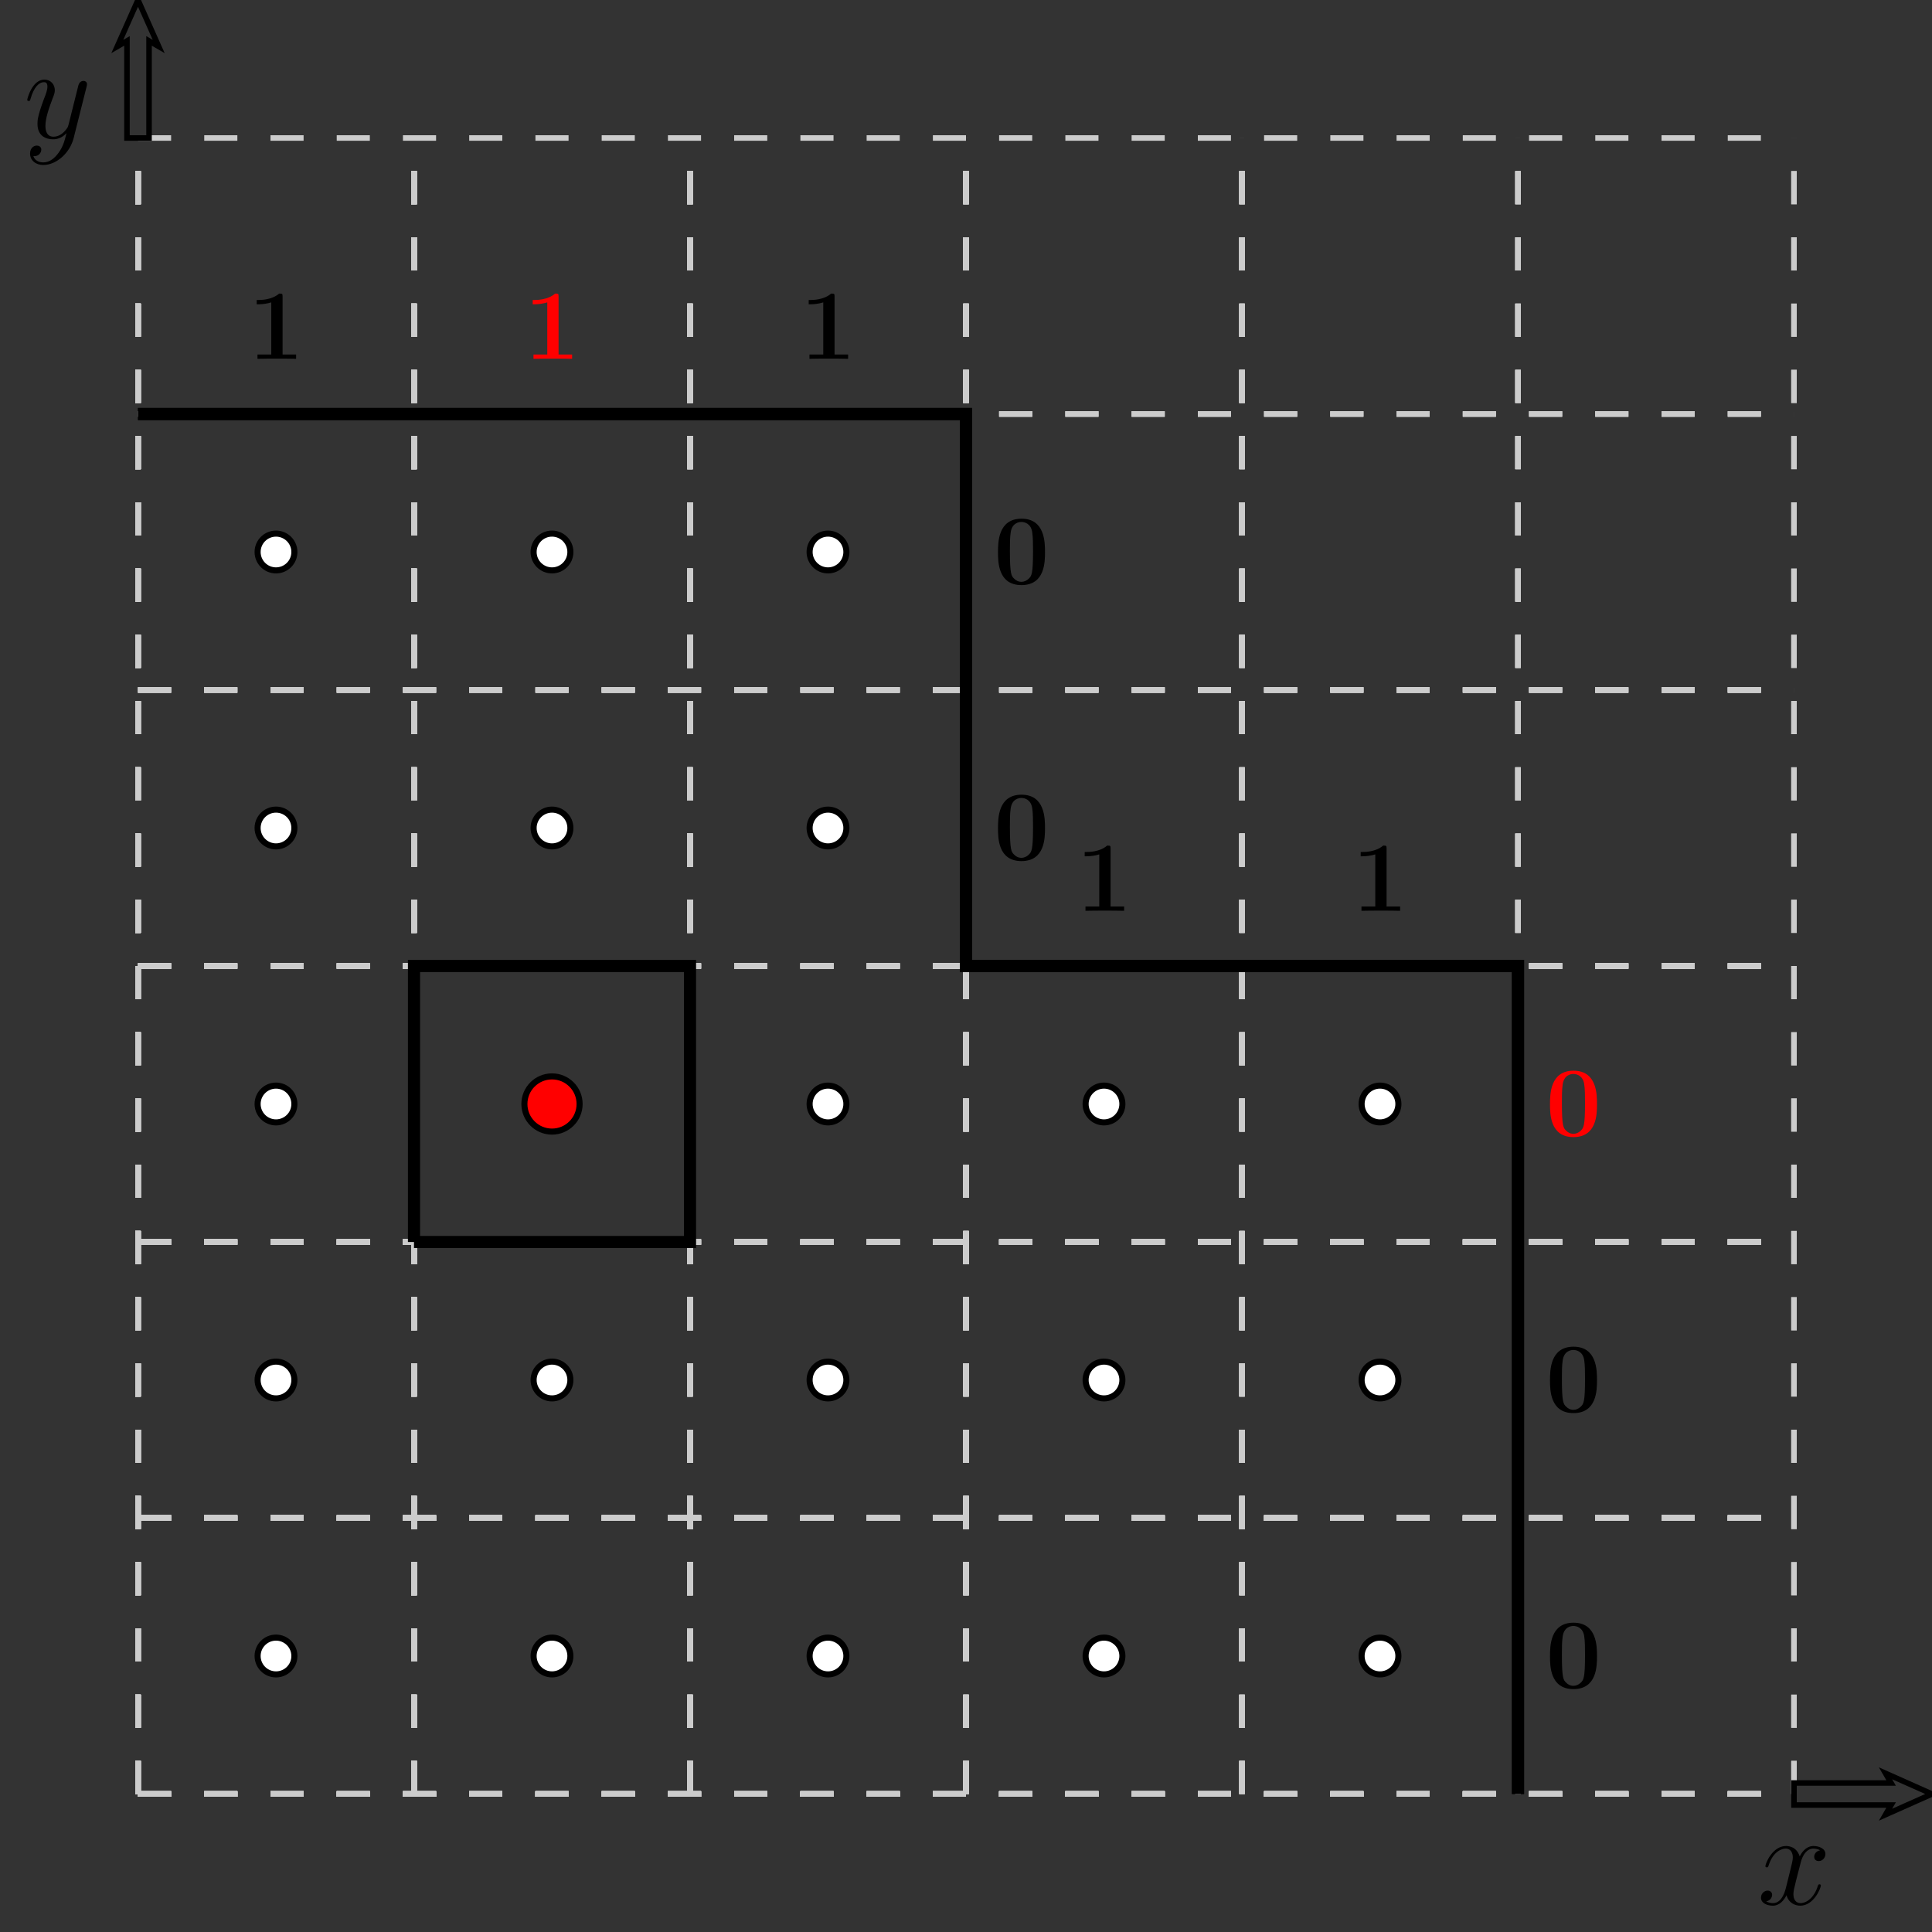 <?xml version="1.0" encoding="UTF-8"?>
<svg xmlns="http://www.w3.org/2000/svg" xmlns:xlink="http://www.w3.org/1999/xlink" width="350pt" height="350pt" viewBox="0 0 350 350" version="1.1">
<rect x="0" y="0" width="350" height="350" fill="#333333" stroke="none"/>
<defs>
<g>
<symbol overflow="visible" id="glyph0-0">
<path style="stroke:none;" d=""/>
</symbol>
<symbol overflow="visible" id="glyph0-1">
<path style="stroke:none;" d="M 11.375 -9.797 C 10.609 -9.641 10.312 -9.078 10.312 -8.609 C 10.312 -8.047 10.781 -7.844 11.109 -7.844 C 11.828 -7.844 12.344 -8.469 12.344 -9.125 C 12.344 -10.125 11.188 -10.578 10.172 -10.578 C 8.719 -10.578 7.891 -9.141 7.688 -8.688 C 7.125 -10.484 5.641 -10.578 5.203 -10.578 C 2.766 -10.578 1.469 -7.438 1.469 -6.906 C 1.469 -6.812 1.562 -6.703 1.734 -6.703 C 1.922 -6.703 1.969 -6.844 2.016 -6.938 C 2.828 -9.594 4.438 -10.109 5.141 -10.109 C 6.219 -10.109 6.438 -9.094 6.438 -8.516 C 6.438 -7.984 6.281 -7.438 6 -6.281 L 5.188 -3 C 4.828 -1.562 4.125 -0.234 2.859 -0.234 C 2.734 -0.234 2.141 -0.234 1.625 -0.547 C 2.5 -0.719 2.688 -1.438 2.688 -1.734 C 2.688 -2.203 2.328 -2.5 1.875 -2.5 C 1.297 -2.5 0.672 -1.984 0.672 -1.219 C 0.672 -0.219 1.797 0.234 2.828 0.234 C 3.984 0.234 4.797 -0.672 5.297 -1.656 C 5.688 -0.234 6.891 0.234 7.781 0.234 C 10.219 0.234 11.516 -2.906 11.516 -3.438 C 11.516 -3.547 11.422 -3.641 11.281 -3.641 C 11.062 -3.641 11.047 -3.531 10.969 -3.344 C 10.312 -1.219 8.922 -0.234 7.844 -0.234 C 7.016 -0.234 6.547 -0.859 6.547 -1.844 C 6.547 -2.375 6.641 -2.766 7.031 -4.344 L 7.875 -7.609 C 8.234 -9.047 9.047 -10.109 10.156 -10.109 C 10.203 -10.109 10.875 -10.109 11.375 -9.797 Z M 11.375 -9.797 "/>
</symbol>
<symbol overflow="visible" id="glyph0-2">
<path style="stroke:none;" d="M 6.312 2.688 C 5.656 3.594 4.734 4.422 3.547 4.422 C 3.266 4.422 2.109 4.375 1.75 3.266 C 1.828 3.281 1.938 3.281 1.984 3.281 C 2.719 3.281 3.188 2.656 3.188 2.109 C 3.188 1.562 2.734 1.375 2.375 1.375 C 1.984 1.375 1.156 1.656 1.156 2.828 C 1.156 4.062 2.188 4.891 3.547 4.891 C 5.953 4.891 8.375 2.688 9.047 0.031 L 11.406 -9.344 C 11.422 -9.453 11.469 -9.594 11.469 -9.75 C 11.469 -10.109 11.188 -10.344 10.828 -10.344 C 10.609 -10.344 10.109 -10.25 9.906 -9.531 L 8.141 -2.469 C 8.016 -2.047 8.016 -1.984 7.828 -1.734 C 7.344 -1.062 6.547 -0.234 5.406 -0.234 C 4.062 -0.234 3.938 -1.562 3.938 -2.203 C 3.938 -3.578 4.578 -5.422 5.234 -7.156 C 5.5 -7.844 5.641 -8.188 5.641 -8.656 C 5.641 -9.672 4.922 -10.578 3.75 -10.578 C 1.531 -10.578 0.641 -7.109 0.641 -6.906 C 0.641 -6.812 0.75 -6.703 0.906 -6.703 C 1.125 -6.703 1.156 -6.797 1.25 -7.125 C 1.828 -9.141 2.734 -10.109 3.672 -10.109 C 3.891 -10.109 4.297 -10.109 4.297 -9.312 C 4.297 -8.688 4.031 -7.984 3.672 -7.078 C 2.5 -3.938 2.5 -3.141 2.5 -2.562 C 2.5 -0.281 4.125 0.234 5.328 0.234 C 6.031 0.234 6.891 0.031 7.734 -0.859 L 7.75 -0.844 C 7.391 0.578 7.156 1.516 6.312 2.688 Z M 6.312 2.688 "/>
</symbol>
<symbol overflow="visible" id="glyph1-0">
<path style="stroke:none;" d=""/>
</symbol>
<symbol overflow="visible" id="glyph1-1">
<path style="stroke:none;" d="M 6.234 -11.281 C 6.234 -11.812 6.188 -11.812 5.609 -11.812 C 4.281 -10.656 2.281 -10.656 1.891 -10.656 L 1.547 -10.656 L 1.547 -9.875 L 1.891 -9.875 C 2.516 -9.875 3.469 -9.984 4.188 -10.219 L 4.188 -0.781 L 1.688 -0.781 L 1.688 0 C 2.453 -0.031 4.344 -0.031 5.188 -0.031 C 6.031 -0.031 7.938 -0.031 8.688 0 L 8.688 -0.781 L 6.234 -0.781 Z M 6.234 -11.281 "/>
</symbol>
<symbol overflow="visible" id="glyph1-2">
<path style="stroke:none;" d="M 9.312 -5.734 C 9.312 -7.469 9.312 -11.812 5.062 -11.812 C 0.797 -11.812 0.797 -7.484 0.797 -5.734 C 0.797 -4.016 0.797 0.219 5.047 0.219 C 9.281 0.219 9.312 -3.953 9.312 -5.734 Z M 5.062 -0.375 C 4.484 -0.375 4.047 -0.609 3.688 -0.984 C 3.234 -1.438 2.953 -1.734 2.953 -5.953 C 2.953 -7.219 2.953 -8.375 3.094 -9.312 C 3.344 -11.094 4.641 -11.219 5.047 -11.219 C 5.609 -11.219 6.734 -10.938 6.984 -9.438 C 7.141 -8.516 7.141 -7.062 7.141 -5.953 C 7.141 -1.703 6.875 -1.453 6.344 -0.922 C 5.969 -0.562 5.484 -0.375 5.062 -0.375 Z M 5.062 -0.375 "/>
</symbol>
</g>
</defs>
<g id="surface1">
<path style="fill:none;stroke-width:10;stroke-linecap:butt;stroke-linejoin:miter;stroke:rgb(80.077%,80.077%,80.077%);stroke-opacity:1;stroke-dasharray:60,60;stroke-miterlimit:10;" d="M 250 250 L 250 3250 " transform="matrix(0.1,0,0,-0.1,0,350)"/>
<path style="fill:none;stroke-width:10;stroke-linecap:butt;stroke-linejoin:miter;stroke:rgb(80.077%,80.077%,80.077%);stroke-opacity:1;stroke-dasharray:60,60;stroke-miterlimit:10;" d="M 250 250 L 250 3250 M 250 250 L 3250 250 " transform="matrix(0.1,0,0,-0.1,0,350)"/>
<path style="fill:none;stroke-width:10;stroke-linecap:butt;stroke-linejoin:miter;stroke:rgb(80.077%,80.077%,80.077%);stroke-opacity:1;stroke-dasharray:60,60;stroke-miterlimit:10;" d="M 250 250 L 250 3250 M 250 250 L 3250 250 M 750 250 L 750 3250 " transform="matrix(0.1,0,0,-0.1,0,350)"/>
<path style="fill:none;stroke-width:10;stroke-linecap:butt;stroke-linejoin:miter;stroke:rgb(80.077%,80.077%,80.077%);stroke-opacity:1;stroke-dasharray:60,60;stroke-miterlimit:10;" d="M 250 250 L 250 3250 M 250 250 L 3250 250 M 750 250 L 750 3250 M 250 750 L 3250 750 " transform="matrix(0.1,0,0,-0.1,0,350)"/>
<path style="fill:none;stroke-width:10;stroke-linecap:butt;stroke-linejoin:miter;stroke:rgb(80.077%,80.077%,80.077%);stroke-opacity:1;stroke-dasharray:60,60;stroke-miterlimit:10;" d="M 250 250 L 250 3250 M 250 250 L 3250 250 M 750 250 L 750 3250 M 250 750 L 3250 750 M 1250 250 L 1250 3250 " transform="matrix(0.1,0,0,-0.1,0,350)"/>
<path style="fill:none;stroke-width:10;stroke-linecap:butt;stroke-linejoin:miter;stroke:rgb(80.077%,80.077%,80.077%);stroke-opacity:1;stroke-dasharray:60,60;stroke-miterlimit:10;" d="M 250 250 L 250 3250 M 250 250 L 3250 250 M 750 250 L 750 3250 M 250 750 L 3250 750 M 1250 250 L 1250 3250 M 250 1250 L 3250 1250 " transform="matrix(0.1,0,0,-0.1,0,350)"/>
<path style="fill:none;stroke-width:10;stroke-linecap:butt;stroke-linejoin:miter;stroke:rgb(80.077%,80.077%,80.077%);stroke-opacity:1;stroke-dasharray:60,60;stroke-miterlimit:10;" d="M 250 250 L 250 3250 M 250 250 L 3250 250 M 750 250 L 750 3250 M 250 750 L 3250 750 M 1250 250 L 1250 3250 M 250 1250 L 3250 1250 M 1750 250 L 1750 3250 " transform="matrix(0.1,0,0,-0.1,0,350)"/>
<path style="fill:none;stroke-width:10;stroke-linecap:butt;stroke-linejoin:miter;stroke:rgb(80.077%,80.077%,80.077%);stroke-opacity:1;stroke-dasharray:60,60;stroke-miterlimit:10;" d="M 250 250 L 250 3250 M 250 250 L 3250 250 M 750 250 L 750 3250 M 250 750 L 3250 750 M 1250 250 L 1250 3250 M 250 1250 L 3250 1250 M 1750 250 L 1750 3250 M 250 1750 L 3250 1750 " transform="matrix(0.1,0,0,-0.1,0,350)"/>
<path style="fill:none;stroke-width:10;stroke-linecap:butt;stroke-linejoin:miter;stroke:rgb(80.077%,80.077%,80.077%);stroke-opacity:1;stroke-dasharray:60,60;stroke-miterlimit:10;" d="M 250 250 L 250 3250 M 250 250 L 3250 250 M 750 250 L 750 3250 M 250 750 L 3250 750 M 1250 250 L 1250 3250 M 250 1250 L 3250 1250 M 1750 250 L 1750 3250 M 250 1750 L 3250 1750 M 2250 250 L 2250 3250 " transform="matrix(0.1,0,0,-0.1,0,350)"/>
<path style="fill:none;stroke-width:10;stroke-linecap:butt;stroke-linejoin:miter;stroke:rgb(80.077%,80.077%,80.077%);stroke-opacity:1;stroke-dasharray:60,60;stroke-miterlimit:10;" d="M 250 250 L 250 3250 M 250 250 L 3250 250 M 750 250 L 750 3250 M 250 750 L 3250 750 M 1250 250 L 1250 3250 M 250 1250 L 3250 1250 M 1750 250 L 1750 3250 M 250 1750 L 3250 1750 M 2250 250 L 2250 3250 M 250 2250 L 3250 2250 " transform="matrix(0.1,0,0,-0.1,0,350)"/>
<path style="fill:none;stroke-width:10;stroke-linecap:butt;stroke-linejoin:miter;stroke:rgb(80.077%,80.077%,80.077%);stroke-opacity:1;stroke-dasharray:60,60;stroke-miterlimit:10;" d="M 250 250 L 250 3250 M 250 250 L 3250 250 M 750 250 L 750 3250 M 250 750 L 3250 750 M 1250 250 L 1250 3250 M 250 1250 L 3250 1250 M 1750 250 L 1750 3250 M 250 1750 L 3250 1750 M 2250 250 L 2250 3250 M 250 2250 L 3250 2250 M 2750 250 L 2750 3250 " transform="matrix(0.1,0,0,-0.1,0,350)"/>
<path style="fill:none;stroke-width:10;stroke-linecap:butt;stroke-linejoin:miter;stroke:rgb(80.077%,80.077%,80.077%);stroke-opacity:1;stroke-dasharray:60,60;stroke-miterlimit:10;" d="M 250 250 L 250 3250 M 250 250 L 3250 250 M 750 250 L 750 3250 M 250 750 L 3250 750 M 1250 250 L 1250 3250 M 250 1250 L 3250 1250 M 1750 250 L 1750 3250 M 250 1750 L 3250 1750 M 2250 250 L 2250 3250 M 250 2250 L 3250 2250 M 2750 250 L 2750 3250 M 250 2750 L 3250 2750 " transform="matrix(0.1,0,0,-0.1,0,350)"/>
<path style="fill:none;stroke-width:10;stroke-linecap:butt;stroke-linejoin:miter;stroke:rgb(80.077%,80.077%,80.077%);stroke-opacity:1;stroke-dasharray:60,60;stroke-miterlimit:10;" d="M 250 250 L 250 3250 M 250 250 L 3250 250 M 750 250 L 750 3250 M 250 750 L 3250 750 M 1250 250 L 1250 3250 M 250 1250 L 3250 1250 M 1750 250 L 1750 3250 M 250 1750 L 3250 1750 M 2250 250 L 2250 3250 M 250 2250 L 3250 2250 M 2750 250 L 2750 3250 M 250 2750 L 3250 2750 M 3250 250 L 3250 3250 " transform="matrix(0.1,0,0,-0.1,0,350)"/>
<path style="fill:none;stroke-width:10;stroke-linecap:butt;stroke-linejoin:miter;stroke:rgb(80.077%,80.077%,80.077%);stroke-opacity:1;stroke-dasharray:60,60;stroke-miterlimit:10;" d="M 250 250 L 250 3250 M 250 250 L 3250 250 M 750 250 L 750 3250 M 250 750 L 3250 750 M 1250 250 L 1250 3250 M 250 1250 L 3250 1250 M 1750 250 L 1750 3250 M 250 1750 L 3250 1750 M 2250 250 L 2250 3250 M 250 2250 L 3250 2250 M 2750 250 L 2750 3250 M 250 2750 L 3250 2750 M 3250 250 L 3250 3250 M 250 3250 L 3250 3250 " transform="matrix(0.1,0,0,-0.1,0,350)"/>
<path style="fill:none;stroke-width:10;stroke-linecap:butt;stroke-linejoin:miter;stroke:rgb(0%,0%,0%);stroke-opacity:1;stroke-miterlimit:10;" d="M 3250 230 L 3425.898 230 L 3415.781 212.5 L 3500 250 L 3415.781 287.5 L 3425.898 270 L 3250 270 Z M 3250 230 " transform="matrix(0.1,0,0,-0.1,0,350)"/>
<path style="fill:none;stroke-width:10;stroke-linecap:butt;stroke-linejoin:miter;stroke:rgb(0%,0%,0%);stroke-opacity:1;stroke-miterlimit:10;" d="M 270 3250 L 270 3425.898 L 287.5 3415.781 L 250 3500 L 212.5 3415.781 L 230 3425.898 L 230 3250 Z M 270 3250 " transform="matrix(0.1,0,0,-0.1,0,350)"/>
<g style="fill:rgb(0%,0%,0%);fill-opacity:1;">
  <use xlink:href="#glyph0-1" x="318.348" y="345"/>
</g>
<g style="fill:rgb(0%,0%,0%);fill-opacity:1;">
  <use xlink:href="#glyph0-2" x="4.292" y="25"/>
</g>
<path style="fill:none;stroke-width:22;stroke-linecap:butt;stroke-linejoin:miter;stroke:rgb(0%,0%,0%);stroke-opacity:1;stroke-miterlimit:10;" d="M 250 2750 L 1750 2750 L 1750 1750 L 2750 1750 L 2750 250 " transform="matrix(0.1,0,0,-0.1,0,350)"/>
<path style="fill:none;stroke-width:22;stroke-linecap:butt;stroke-linejoin:miter;stroke:rgb(0%,0%,0%);stroke-opacity:1;stroke-miterlimit:10;" d="M 250 2750 L 1750 2750 L 1750 1750 L 2750 1750 L 2750 250 M 750 1250 L 1250 1250 L 1250 1750 L 750 1750 L 750 1250 " transform="matrix(0.1,0,0,-0.1,0,350)"/>
<path style=" stroke:none;fill-rule:nonzero;fill:rgb(100%,100%,100%);fill-opacity:1;" d="M 53.332 300 C 53.332 298.16 51.84 296.668 50 296.668 C 48.16 296.668 46.668 298.16 46.668 300 C 46.668 301.84 48.16 303.332 50 303.332 C 51.84 303.332 53.332 301.84 53.332 300 "/>
<path style="fill:none;stroke-width:11;stroke-linecap:butt;stroke-linejoin:miter;stroke:rgb(0%,0%,0%);stroke-opacity:1;stroke-miterlimit:10;" d="M 533.32 500 C 533.32 518.398 518.398 533.32 500 533.32 C 481.602 533.32 466.68 518.398 466.68 500 C 466.68 481.602 481.602 466.68 500 466.68 C 518.398 466.68 533.32 481.602 533.32 500 Z M 533.32 500 " transform="matrix(0.1,0,0,-0.1,0,350)"/>
<path style=" stroke:none;fill-rule:nonzero;fill:rgb(100%,100%,100%);fill-opacity:1;" d="M 53.332 250 C 53.332 248.16 51.84 246.668 50 246.668 C 48.16 246.668 46.668 248.16 46.668 250 C 46.668 251.84 48.16 253.332 50 253.332 C 51.84 253.332 53.332 251.84 53.332 250 "/>
<path style="fill:none;stroke-width:11;stroke-linecap:butt;stroke-linejoin:miter;stroke:rgb(0%,0%,0%);stroke-opacity:1;stroke-miterlimit:10;" d="M 533.32 1000 C 533.32 1018.398 518.398 1033.32 500 1033.32 C 481.602 1033.32 466.68 1018.398 466.68 1000 C 466.68 981.602 481.602 966.68 500 966.68 C 518.398 966.68 533.32 981.602 533.32 1000 Z M 533.32 1000 " transform="matrix(0.1,0,0,-0.1,0,350)"/>
<path style=" stroke:none;fill-rule:nonzero;fill:rgb(100%,100%,100%);fill-opacity:1;" d="M 53.332 200 C 53.332 198.16 51.84 196.668 50 196.668 C 48.16 196.668 46.668 198.16 46.668 200 C 46.668 201.84 48.16 203.332 50 203.332 C 51.84 203.332 53.332 201.84 53.332 200 "/>
<path style="fill:none;stroke-width:11;stroke-linecap:butt;stroke-linejoin:miter;stroke:rgb(0%,0%,0%);stroke-opacity:1;stroke-miterlimit:10;" d="M 533.32 1500 C 533.32 1518.398 518.398 1533.32 500 1533.32 C 481.602 1533.32 466.68 1518.398 466.68 1500 C 466.68 1481.602 481.602 1466.68 500 1466.68 C 518.398 1466.68 533.32 1481.602 533.32 1500 Z M 533.32 1500 " transform="matrix(0.1,0,0,-0.1,0,350)"/>
<path style=" stroke:none;fill-rule:nonzero;fill:rgb(100%,100%,100%);fill-opacity:1;" d="M 53.332 150 C 53.332 148.16 51.84 146.668 50 146.668 C 48.16 146.668 46.668 148.16 46.668 150 C 46.668 151.84 48.16 153.332 50 153.332 C 51.84 153.332 53.332 151.84 53.332 150 "/>
<path style="fill:none;stroke-width:11;stroke-linecap:butt;stroke-linejoin:miter;stroke:rgb(0%,0%,0%);stroke-opacity:1;stroke-miterlimit:10;" d="M 533.32 2000 C 533.32 2018.398 518.398 2033.32 500 2033.32 C 481.602 2033.32 466.68 2018.398 466.68 2000 C 466.68 1981.602 481.602 1966.68 500 1966.68 C 518.398 1966.68 533.32 1981.602 533.32 2000 Z M 533.32 2000 " transform="matrix(0.1,0,0,-0.1,0,350)"/>
<path style=" stroke:none;fill-rule:nonzero;fill:rgb(100%,100%,100%);fill-opacity:1;" d="M 53.332 100 C 53.332 98.16 51.84 96.668 50 96.668 C 48.16 96.668 46.668 98.16 46.668 100 C 46.668 101.84 48.16 103.332 50 103.332 C 51.84 103.332 53.332 101.84 53.332 100 "/>
<path style="fill:none;stroke-width:11;stroke-linecap:butt;stroke-linejoin:miter;stroke:rgb(0%,0%,0%);stroke-opacity:1;stroke-miterlimit:10;" d="M 533.32 2500 C 533.32 2518.398 518.398 2533.32 500 2533.32 C 481.602 2533.32 466.68 2518.398 466.68 2500 C 466.68 2481.602 481.602 2466.68 500 2466.68 C 518.398 2466.68 533.32 2481.602 533.32 2500 Z M 533.32 2500 " transform="matrix(0.1,0,0,-0.1,0,350)"/>
<path style=" stroke:none;fill-rule:nonzero;fill:rgb(100%,100%,100%);fill-opacity:1;" d="M 103.332 300 C 103.332 298.16 101.84 296.668 100 296.668 C 98.16 296.668 96.668 298.16 96.668 300 C 96.668 301.84 98.16 303.332 100 303.332 C 101.84 303.332 103.332 301.84 103.332 300 "/>
<path style="fill:none;stroke-width:11;stroke-linecap:butt;stroke-linejoin:miter;stroke:rgb(0%,0%,0%);stroke-opacity:1;stroke-miterlimit:10;" d="M 1033.32 500 C 1033.32 518.398 1018.398 533.32 1000 533.32 C 981.602 533.32 966.68 518.398 966.68 500 C 966.68 481.602 981.602 466.68 1000 466.68 C 1018.398 466.68 1033.32 481.602 1033.32 500 Z M 1033.32 500 " transform="matrix(0.1,0,0,-0.1,0,350)"/>
<path style=" stroke:none;fill-rule:nonzero;fill:rgb(100%,100%,100%);fill-opacity:1;" d="M 103.332 250 C 103.332 248.16 101.84 246.668 100 246.668 C 98.16 246.668 96.668 248.16 96.668 250 C 96.668 251.84 98.16 253.332 100 253.332 C 101.84 253.332 103.332 251.84 103.332 250 "/>
<path style="fill:none;stroke-width:11;stroke-linecap:butt;stroke-linejoin:miter;stroke:rgb(0%,0%,0%);stroke-opacity:1;stroke-miterlimit:10;" d="M 1033.32 1000 C 1033.32 1018.398 1018.398 1033.32 1000 1033.32 C 981.602 1033.32 966.68 1018.398 966.68 1000 C 966.68 981.602 981.602 966.68 1000 966.68 C 1018.398 966.68 1033.32 981.602 1033.32 1000 Z M 1033.32 1000 " transform="matrix(0.1,0,0,-0.1,0,350)"/>
<path style=" stroke:none;fill-rule:nonzero;fill:rgb(100%,100%,100%);fill-opacity:1;" d="M 103.332 200 C 103.332 198.16 101.84 196.668 100 196.668 C 98.16 196.668 96.668 198.16 96.668 200 C 96.668 201.84 98.16 203.332 100 203.332 C 101.84 203.332 103.332 201.84 103.332 200 "/>
<path style="fill:none;stroke-width:11;stroke-linecap:butt;stroke-linejoin:miter;stroke:rgb(0%,0%,0%);stroke-opacity:1;stroke-miterlimit:10;" d="M 1033.32 1500 C 1033.32 1518.398 1018.398 1533.32 1000 1533.32 C 981.602 1533.32 966.68 1518.398 966.68 1500 C 966.68 1481.602 981.602 1466.68 1000 1466.68 C 1018.398 1466.68 1033.32 1481.602 1033.32 1500 Z M 1033.32 1500 " transform="matrix(0.1,0,0,-0.1,0,350)"/>
<path style=" stroke:none;fill-rule:nonzero;fill:rgb(100%,100%,100%);fill-opacity:1;" d="M 103.332 150 C 103.332 148.16 101.84 146.668 100 146.668 C 98.16 146.668 96.668 148.16 96.668 150 C 96.668 151.84 98.16 153.332 100 153.332 C 101.84 153.332 103.332 151.84 103.332 150 "/>
<path style="fill:none;stroke-width:11;stroke-linecap:butt;stroke-linejoin:miter;stroke:rgb(0%,0%,0%);stroke-opacity:1;stroke-miterlimit:10;" d="M 1033.32 2000 C 1033.32 2018.398 1018.398 2033.32 1000 2033.32 C 981.602 2033.32 966.68 2018.398 966.68 2000 C 966.68 1981.602 981.602 1966.68 1000 1966.68 C 1018.398 1966.68 1033.32 1981.602 1033.32 2000 Z M 1033.32 2000 " transform="matrix(0.1,0,0,-0.1,0,350)"/>
<path style=" stroke:none;fill-rule:nonzero;fill:rgb(100%,100%,100%);fill-opacity:1;" d="M 103.332 100 C 103.332 98.16 101.84 96.668 100 96.668 C 98.16 96.668 96.668 98.16 96.668 100 C 96.668 101.84 98.16 103.332 100 103.332 C 101.84 103.332 103.332 101.84 103.332 100 "/>
<path style="fill:none;stroke-width:11;stroke-linecap:butt;stroke-linejoin:miter;stroke:rgb(0%,0%,0%);stroke-opacity:1;stroke-miterlimit:10;" d="M 1033.32 2500 C 1033.32 2518.398 1018.398 2533.32 1000 2533.32 C 981.602 2533.32 966.68 2518.398 966.68 2500 C 966.68 2481.602 981.602 2466.68 1000 2466.68 C 1018.398 2466.68 1033.32 2481.602 1033.32 2500 Z M 1033.32 2500 " transform="matrix(0.1,0,0,-0.1,0,350)"/>
<path style=" stroke:none;fill-rule:nonzero;fill:rgb(100%,100%,100%);fill-opacity:1;" d="M 153.332 300 C 153.332 298.16 151.84 296.668 150 296.668 C 148.16 296.668 146.668 298.16 146.668 300 C 146.668 301.84 148.16 303.332 150 303.332 C 151.84 303.332 153.332 301.84 153.332 300 "/>
<path style="fill:none;stroke-width:11;stroke-linecap:butt;stroke-linejoin:miter;stroke:rgb(0%,0%,0%);stroke-opacity:1;stroke-miterlimit:10;" d="M 1533.32 500 C 1533.32 518.398 1518.398 533.32 1500 533.32 C 1481.602 533.32 1466.68 518.398 1466.68 500 C 1466.68 481.602 1481.602 466.68 1500 466.68 C 1518.398 466.68 1533.32 481.602 1533.32 500 Z M 1533.32 500 " transform="matrix(0.1,0,0,-0.1,0,350)"/>
<path style=" stroke:none;fill-rule:nonzero;fill:rgb(100%,100%,100%);fill-opacity:1;" d="M 153.332 250 C 153.332 248.16 151.84 246.668 150 246.668 C 148.16 246.668 146.668 248.16 146.668 250 C 146.668 251.84 148.16 253.332 150 253.332 C 151.84 253.332 153.332 251.84 153.332 250 "/>
<path style="fill:none;stroke-width:11;stroke-linecap:butt;stroke-linejoin:miter;stroke:rgb(0%,0%,0%);stroke-opacity:1;stroke-miterlimit:10;" d="M 1533.32 1000 C 1533.32 1018.398 1518.398 1033.32 1500 1033.32 C 1481.602 1033.32 1466.68 1018.398 1466.68 1000 C 1466.68 981.602 1481.602 966.68 1500 966.68 C 1518.398 966.68 1533.32 981.602 1533.32 1000 Z M 1533.32 1000 " transform="matrix(0.1,0,0,-0.1,0,350)"/>
<path style=" stroke:none;fill-rule:nonzero;fill:rgb(100%,100%,100%);fill-opacity:1;" d="M 153.332 200 C 153.332 198.16 151.84 196.668 150 196.668 C 148.16 196.668 146.668 198.16 146.668 200 C 146.668 201.84 148.16 203.332 150 203.332 C 151.84 203.332 153.332 201.84 153.332 200 "/>
<path style="fill:none;stroke-width:11;stroke-linecap:butt;stroke-linejoin:miter;stroke:rgb(0%,0%,0%);stroke-opacity:1;stroke-miterlimit:10;" d="M 1533.32 1500 C 1533.32 1518.398 1518.398 1533.32 1500 1533.32 C 1481.602 1533.32 1466.68 1518.398 1466.68 1500 C 1466.68 1481.602 1481.602 1466.68 1500 1466.68 C 1518.398 1466.68 1533.32 1481.602 1533.32 1500 Z M 1533.32 1500 " transform="matrix(0.1,0,0,-0.1,0,350)"/>
<path style=" stroke:none;fill-rule:nonzero;fill:rgb(100%,100%,100%);fill-opacity:1;" d="M 153.332 150 C 153.332 148.16 151.84 146.668 150 146.668 C 148.16 146.668 146.668 148.16 146.668 150 C 146.668 151.84 148.16 153.332 150 153.332 C 151.84 153.332 153.332 151.84 153.332 150 "/>
<path style="fill:none;stroke-width:11;stroke-linecap:butt;stroke-linejoin:miter;stroke:rgb(0%,0%,0%);stroke-opacity:1;stroke-miterlimit:10;" d="M 1533.32 2000 C 1533.32 2018.398 1518.398 2033.32 1500 2033.32 C 1481.602 2033.32 1466.68 2018.398 1466.68 2000 C 1466.68 1981.602 1481.602 1966.68 1500 1966.68 C 1518.398 1966.68 1533.32 1981.602 1533.32 2000 Z M 1533.32 2000 " transform="matrix(0.1,0,0,-0.1,0,350)"/>
<path style=" stroke:none;fill-rule:nonzero;fill:rgb(100%,100%,100%);fill-opacity:1;" d="M 153.332 100 C 153.332 98.16 151.84 96.668 150 96.668 C 148.16 96.668 146.668 98.16 146.668 100 C 146.668 101.84 148.16 103.332 150 103.332 C 151.84 103.332 153.332 101.84 153.332 100 "/>
<path style="fill:none;stroke-width:11;stroke-linecap:butt;stroke-linejoin:miter;stroke:rgb(0%,0%,0%);stroke-opacity:1;stroke-miterlimit:10;" d="M 1533.32 2500 C 1533.32 2518.398 1518.398 2533.32 1500 2533.32 C 1481.602 2533.32 1466.68 2518.398 1466.68 2500 C 1466.68 2481.602 1481.602 2466.68 1500 2466.68 C 1518.398 2466.68 1533.32 2481.602 1533.32 2500 Z M 1533.32 2500 " transform="matrix(0.1,0,0,-0.1,0,350)"/>
<path style=" stroke:none;fill-rule:nonzero;fill:rgb(100%,100%,100%);fill-opacity:1;" d="M 203.332 300 C 203.332 298.16 201.84 296.668 200 296.668 C 198.16 296.668 196.668 298.16 196.668 300 C 196.668 301.84 198.16 303.332 200 303.332 C 201.84 303.332 203.332 301.84 203.332 300 "/>
<path style="fill:none;stroke-width:11;stroke-linecap:butt;stroke-linejoin:miter;stroke:rgb(0%,0%,0%);stroke-opacity:1;stroke-miterlimit:10;" d="M 2033.32 500 C 2033.32 518.398 2018.398 533.32 2000 533.32 C 1981.602 533.32 1966.68 518.398 1966.68 500 C 1966.68 481.602 1981.602 466.68 2000 466.68 C 2018.398 466.68 2033.32 481.602 2033.32 500 Z M 2033.32 500 " transform="matrix(0.1,0,0,-0.1,0,350)"/>
<path style=" stroke:none;fill-rule:nonzero;fill:rgb(100%,100%,100%);fill-opacity:1;" d="M 203.332 250 C 203.332 248.16 201.84 246.668 200 246.668 C 198.16 246.668 196.668 248.16 196.668 250 C 196.668 251.84 198.16 253.332 200 253.332 C 201.84 253.332 203.332 251.84 203.332 250 "/>
<path style="fill:none;stroke-width:11;stroke-linecap:butt;stroke-linejoin:miter;stroke:rgb(0%,0%,0%);stroke-opacity:1;stroke-miterlimit:10;" d="M 2033.32 1000 C 2033.32 1018.398 2018.398 1033.32 2000 1033.32 C 1981.602 1033.32 1966.68 1018.398 1966.68 1000 C 1966.68 981.602 1981.602 966.68 2000 966.68 C 2018.398 966.68 2033.32 981.602 2033.32 1000 Z M 2033.32 1000 " transform="matrix(0.1,0,0,-0.1,0,350)"/>
<path style=" stroke:none;fill-rule:nonzero;fill:rgb(100%,100%,100%);fill-opacity:1;" d="M 203.332 200 C 203.332 198.16 201.84 196.668 200 196.668 C 198.16 196.668 196.668 198.16 196.668 200 C 196.668 201.84 198.16 203.332 200 203.332 C 201.84 203.332 203.332 201.84 203.332 200 "/>
<path style="fill:none;stroke-width:11;stroke-linecap:butt;stroke-linejoin:miter;stroke:rgb(0%,0%,0%);stroke-opacity:1;stroke-miterlimit:10;" d="M 2033.32 1500 C 2033.32 1518.398 2018.398 1533.32 2000 1533.32 C 1981.602 1533.32 1966.68 1518.398 1966.68 1500 C 1966.68 1481.602 1981.602 1466.68 2000 1466.68 C 2018.398 1466.68 2033.32 1481.602 2033.32 1500 Z M 2033.32 1500 " transform="matrix(0.1,0,0,-0.1,0,350)"/>
<path style=" stroke:none;fill-rule:nonzero;fill:rgb(100%,100%,100%);fill-opacity:1;" d="M 253.332 300 C 253.332 298.16 251.84 296.668 250 296.668 C 248.16 296.668 246.668 298.16 246.668 300 C 246.668 301.84 248.16 303.332 250 303.332 C 251.84 303.332 253.332 301.84 253.332 300 "/>
<path style="fill:none;stroke-width:11;stroke-linecap:butt;stroke-linejoin:miter;stroke:rgb(0%,0%,0%);stroke-opacity:1;stroke-miterlimit:10;" d="M 2533.32 500 C 2533.32 518.398 2518.398 533.32 2500 533.32 C 2481.602 533.32 2466.68 518.398 2466.68 500 C 2466.68 481.602 2481.602 466.68 2500 466.68 C 2518.398 466.68 2533.32 481.602 2533.32 500 Z M 2533.32 500 " transform="matrix(0.1,0,0,-0.1,0,350)"/>
<path style=" stroke:none;fill-rule:nonzero;fill:rgb(100%,100%,100%);fill-opacity:1;" d="M 253.332 250 C 253.332 248.16 251.84 246.668 250 246.668 C 248.16 246.668 246.668 248.16 246.668 250 C 246.668 251.84 248.16 253.332 250 253.332 C 251.84 253.332 253.332 251.84 253.332 250 "/>
<path style="fill:none;stroke-width:11;stroke-linecap:butt;stroke-linejoin:miter;stroke:rgb(0%,0%,0%);stroke-opacity:1;stroke-miterlimit:10;" d="M 2533.32 1000 C 2533.32 1018.398 2518.398 1033.32 2500 1033.32 C 2481.602 1033.32 2466.68 1018.398 2466.68 1000 C 2466.68 981.602 2481.602 966.68 2500 966.68 C 2518.398 966.68 2533.32 981.602 2533.32 1000 Z M 2533.32 1000 " transform="matrix(0.1,0,0,-0.1,0,350)"/>
<path style=" stroke:none;fill-rule:nonzero;fill:rgb(100%,100%,100%);fill-opacity:1;" d="M 253.332 200 C 253.332 198.16 251.84 196.668 250 196.668 C 248.16 196.668 246.668 198.16 246.668 200 C 246.668 201.84 248.16 203.332 250 203.332 C 251.84 203.332 253.332 201.84 253.332 200 "/>
<path style="fill:none;stroke-width:11;stroke-linecap:butt;stroke-linejoin:miter;stroke:rgb(0%,0%,0%);stroke-opacity:1;stroke-miterlimit:10;" d="M 2533.32 1500 C 2533.32 1518.398 2518.398 1533.32 2500 1533.32 C 2481.602 1533.32 2466.68 1518.398 2466.68 1500 C 2466.68 1481.602 2481.602 1466.68 2500 1466.68 C 2518.398 1466.68 2533.32 1481.602 2533.32 1500 Z M 2533.32 1500 " transform="matrix(0.1,0,0,-0.1,0,350)"/>
<path style=" stroke:none;fill-rule:nonzero;fill:rgb(100%,0%,0%);fill-opacity:1;" d="M 105 200 C 105 197.238 102.762 195 100 195 C 97.238 195 95 197.238 95 200 C 95 202.762 97.238 205 100 205 C 102.762 205 105 202.762 105 200 "/>
<path style="fill:none;stroke-width:11;stroke-linecap:butt;stroke-linejoin:miter;stroke:rgb(0%,0%,0%);stroke-opacity:1;stroke-miterlimit:10;" d="M 1050 1500 C 1050 1527.617 1027.617 1550 1000 1550 C 972.383 1550 950 1527.617 950 1500 C 950 1472.383 972.383 1450 1000 1450 C 1027.617 1450 1050 1472.383 1050 1500 Z M 1050 1500 " transform="matrix(0.1,0,0,-0.1,0,350)"/>
<g style="fill:rgb(0%,0%,0%);fill-opacity:1;">
  <use xlink:href="#glyph1-1" x="44.956" y="65"/>
</g>
<g style="fill:rgb(0%,0%,0%);fill-opacity:1;">
  <use xlink:href="#glyph1-1" x="144.956" y="65"/>
</g>
<g style="fill:rgb(0%,0%,0%);fill-opacity:1;">
  <use xlink:href="#glyph1-1" x="194.956" y="165"/>
</g>
<g style="fill:rgb(0%,0%,0%);fill-opacity:1;">
  <use xlink:href="#glyph1-1" x="244.956" y="165"/>
</g>
<g style="fill:rgb(0%,0%,0%);fill-opacity:1;">
  <use xlink:href="#glyph1-2" x="180" y="105.778"/>
</g>
<g style="fill:rgb(0%,0%,0%);fill-opacity:1;">
  <use xlink:href="#glyph1-2" x="180" y="155.778"/>
</g>
<g style="fill:rgb(0%,0%,0%);fill-opacity:1;">
  <use xlink:href="#glyph1-2" x="280" y="255.778"/>
</g>
<g style="fill:rgb(0%,0%,0%);fill-opacity:1;">
  <use xlink:href="#glyph1-2" x="280" y="305.778"/>
</g>
<g style="fill:rgb(100%,0%,0%);fill-opacity:1;">
  <use xlink:href="#glyph1-1" x="94.956" y="65"/>
</g>
<g style="fill:rgb(100%,0%,0%);fill-opacity:1;">
  <use xlink:href="#glyph1-2" x="280" y="205.778"/>
</g>
</g>
</svg>
